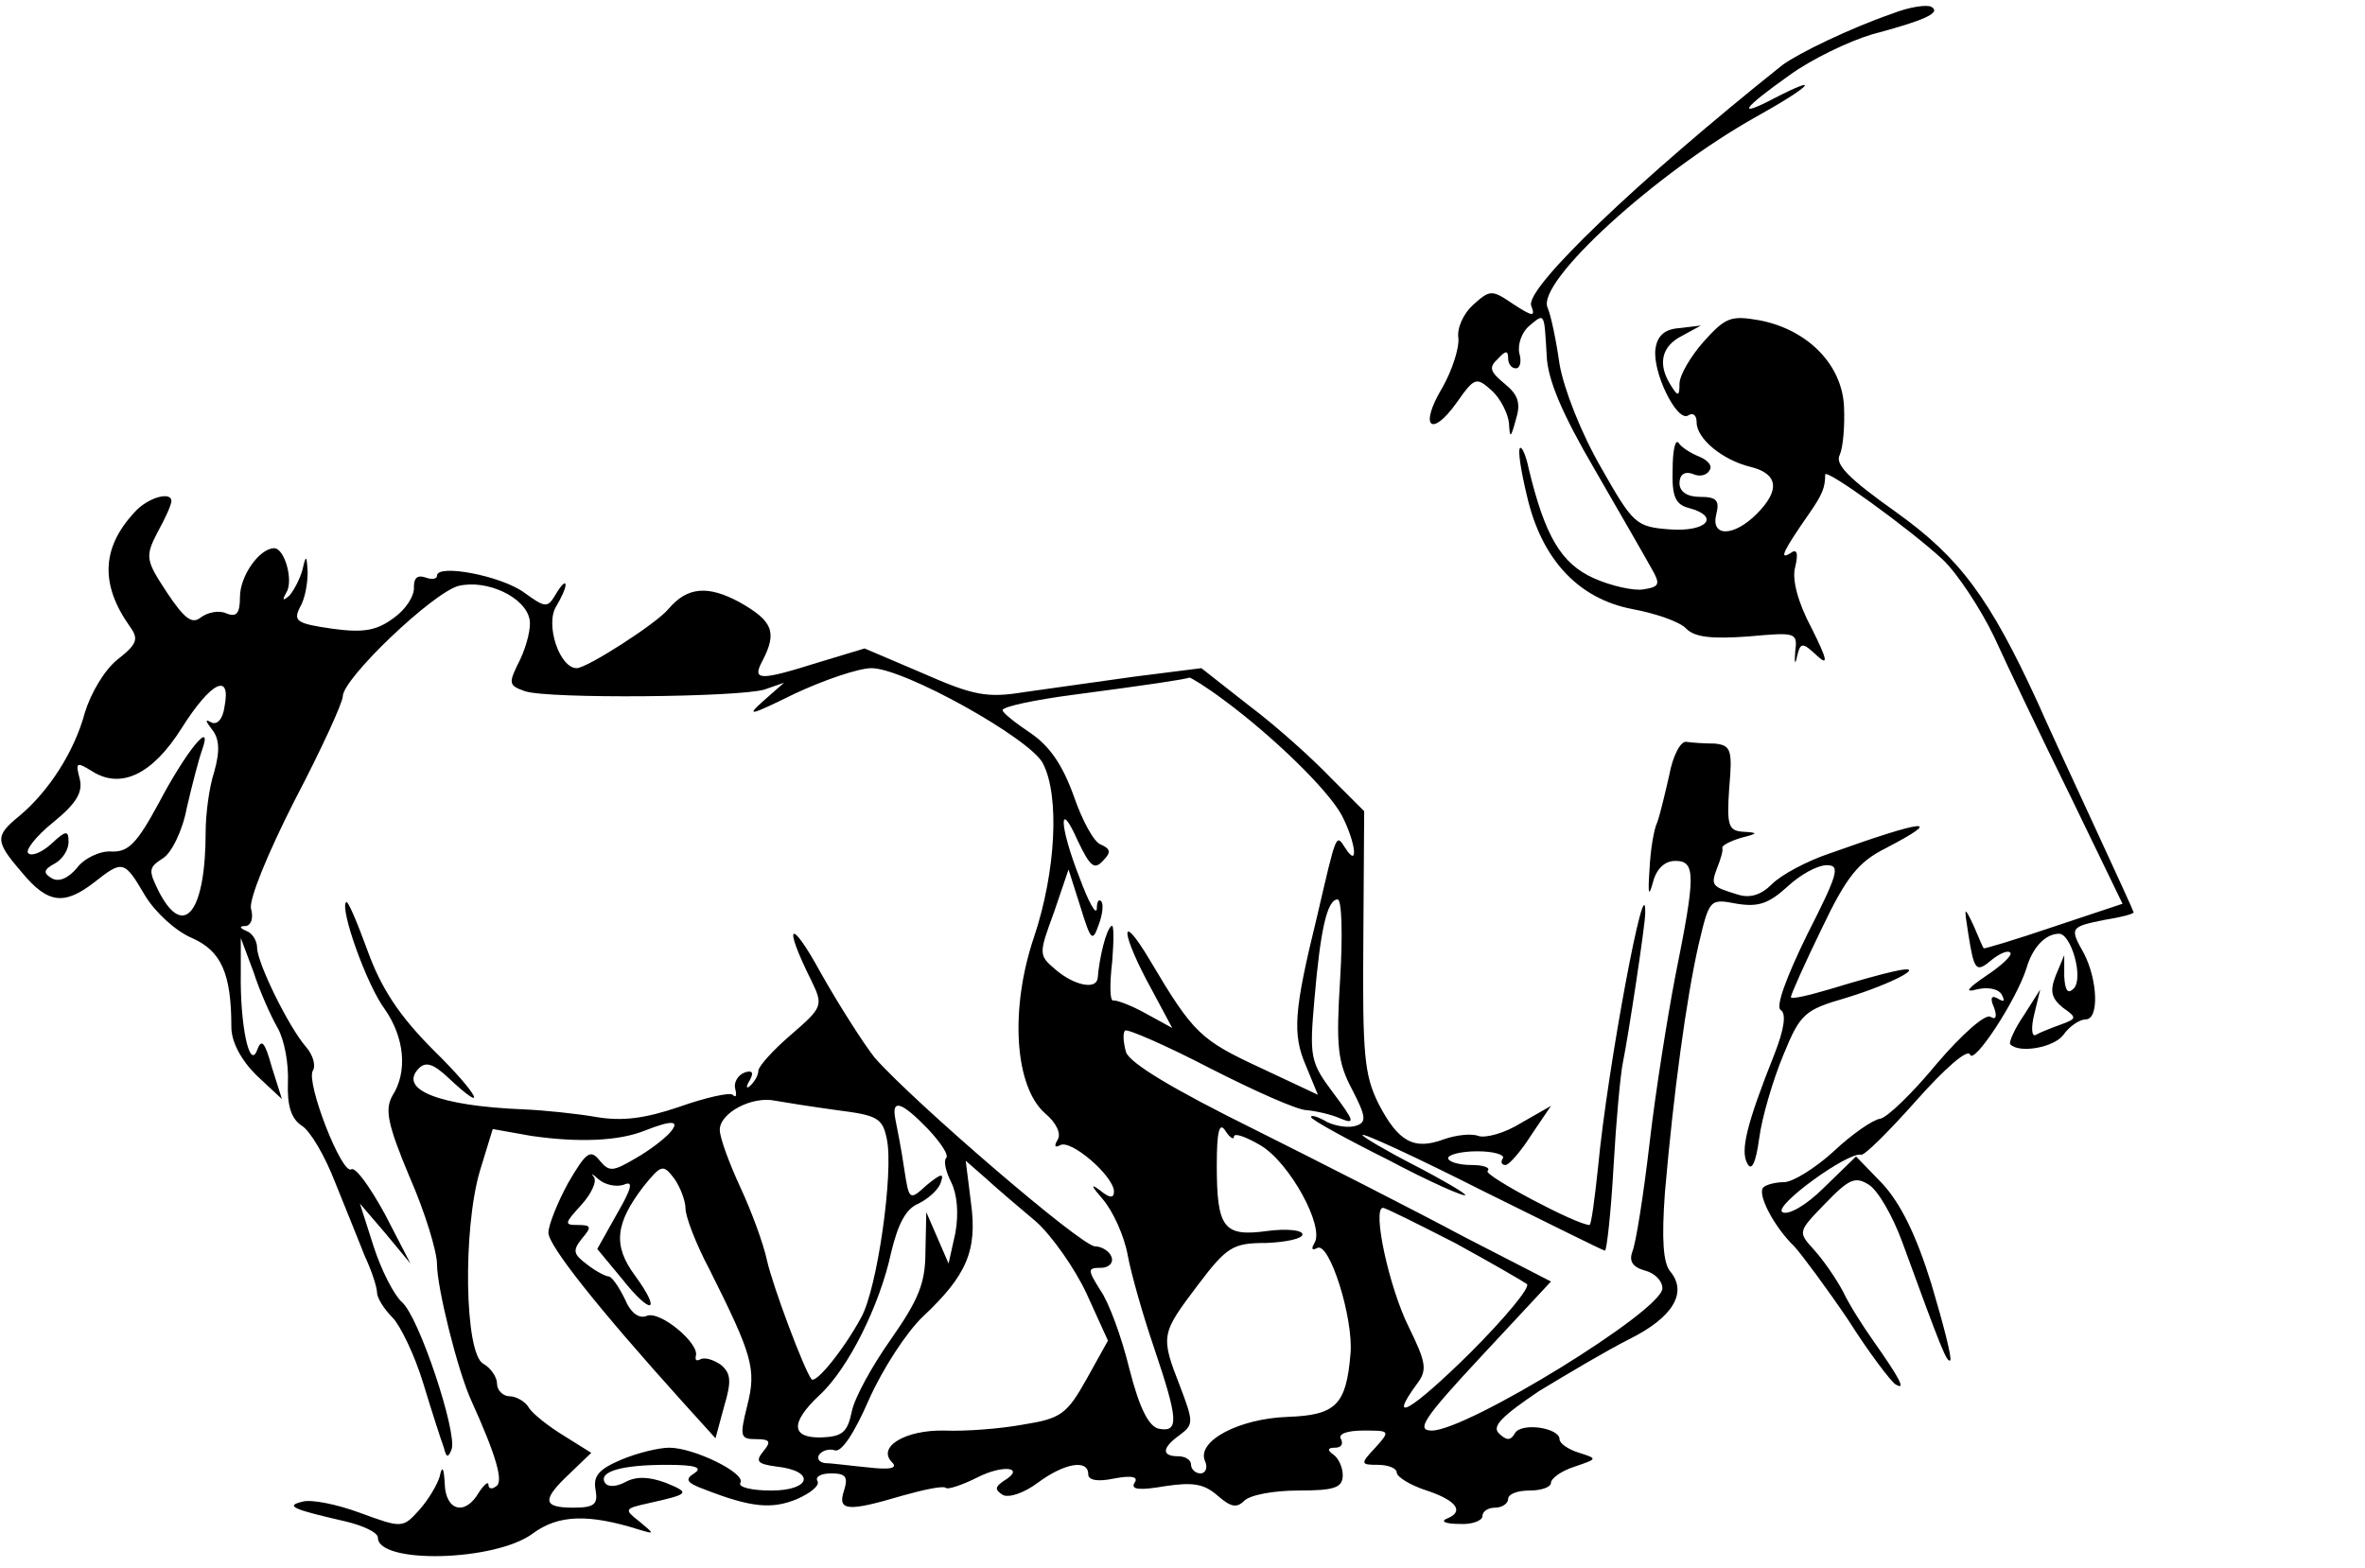 <?xml version="1.0" encoding="UTF-8" standalone="no"?>
<svg
   xmlns:dc="http://purl.org/dc/elements/1.1/"
   xmlns:cc="http://creativecommons.org/ns#"
   xmlns:rdf="http://www.w3.org/1999/02/22-rdf-syntax-ns#"
   xmlns:svg="http://www.w3.org/2000/svg"
   xmlns="http://www.w3.org/2000/svg"
   id="svg10"
   preserveAspectRatio="xMidYMid meet"
   viewBox="0 0 276 183"
   height="183pt"
   width="276pt"
   version="1.0">
  <defs
     id="defs14" />
  <g
     id="g8"
     stroke="none"
     fill="#000000"
     transform="translate(0,183) scale(0.1,-0.1)">
    <path
       id="path4"
       d="M2208 1814 c-49 -17 -109 -46 -128 -60 -168 -134 -301 -261 -293 -281 5 -13 2 -13 -21 2 -25 17 -27 17 -47 -1 -11 -10 -19 -27 -17 -39 1 -11 -7 -37 -19 -58 -27 -45 -13 -59 17 -17 21 30 23 30 41 14 10 -9 19 -27 20 -38 1 -18 2 -18 8 4 6 19 3 29 -13 42 -17 14 -19 19 -8 29 9 10 12 10 12 1 0 -7 4 -12 9 -12 5 0 7 8 4 18 -2 10 3 24 11 31 19 16 18 17 21 -34 1 -28 18 -68 56 -133 30 -52 60 -104 66 -115 11 -19 10 -22 -9 -25 -11 -2 -38 4 -58 13 -38 17 -57 49 -76 128 -3 15 -8 26 -10 24 -3 -2 1 -27 8 -56 17 -74 60 -120 123 -132 27 -5 56 -15 63 -23 10 -10 30 -12 72 -9 56 5 58 5 55 -18 -1 -13 0 -16 2 -6 4 17 6 18 23 2 14 -13 13 -6 -6 32 -16 30 -23 57 -19 71 4 17 2 22 -6 16 -13 -8 -8 3 22 46 16 23 19 31 19 46 0 8 98 -63 137 -99 17 -16 44 -57 60 -90 15 -33 55 -117 89 -186 l61 -126 -81 -27 c-44 -15 -81 -26 -81 -25 -1 1 -6 13 -12 27 -11 23 -11 22 -6 -10 7 -44 9 -46 28 -30 9 7 18 11 21 8 3 -3 -10 -15 -28 -27 -22 -15 -26 -20 -11 -16 12 3 25 1 29 -6 4 -8 3 -9 -4 -5 -8 5 -10 1 -5 -10 4 -11 2 -15 -4 -11 -6 4 -34 -21 -63 -55 -28 -34 -58 -63 -66 -64 -8 -1 -33 -18 -54 -38 -22 -20 -48 -36 -58 -36 -10 0 -21 -3 -24 -6 -8 -7 12 -46 36 -69 9 -10 38 -49 63 -86 24 -38 50 -72 55 -75 13 -8 5 7 -26 51 -12 17 -28 42 -35 57 -8 15 -23 37 -34 49 -19 21 -19 21 13 54 28 29 35 32 51 22 11 -7 28 -37 39 -67 46 -126 52 -141 56 -138 2 3 -8 42 -22 89 -18 58 -36 94 -57 117 l-31 32 -37 -36 c-21 -21 -42 -33 -49 -29 -11 7 77 71 92 67 4 -1 33 28 65 64 32 36 59 60 62 53 4 -13 54 63 66 101 7 24 22 40 38 40 14 0 29 -52 17 -64 -7 -7 -10 -2 -11 14 l0 25 -10 -24 c-7 -18 -5 -26 8 -37 17 -12 17 -13 -2 -20 -11 -4 -24 -9 -29 -12 -5 -3 -6 8 -2 24 l7 29 -19 -30 c-11 -16 -18 -32 -16 -34 10 -11 51 -4 62 11 7 10 19 18 26 18 16 0 14 46 -2 77 -17 30 -16 31 23 39 19 3 35 7 35 9 0 1 -21 47 -46 101 -25 54 -55 119 -66 144 -56 122 -91 169 -165 222 -55 39 -72 56 -66 67 4 9 6 34 5 56 -2 49 -42 90 -98 101 -34 6 -40 4 -66 -25 -15 -17 -28 -39 -28 -49 0 -15 -2 -15 -10 -2 -16 25 -11 46 13 58 l22 12 -25 -3 c-17 -1 -26 -9 -28 -24 -4 -27 25 -86 38 -78 6 4 10 0 10 -8 0 -19 30 -44 63 -52 32 -8 35 -27 7 -55 -27 -27 -54 -27 -47 0 4 16 0 20 -19 20 -15 0 -24 6 -24 16 0 10 6 14 15 11 8 -4 17 -2 20 4 4 5 -2 12 -12 16 -10 4 -21 11 -24 16 -4 5 -7 -9 -7 -31 -1 -31 3 -41 19 -45 37 -10 21 -28 -22 -25 -40 3 -43 6 -81 73 -23 40 -43 91 -48 120 -4 28 -10 57 -14 66 -13 30 126 157 244 223 63 35 78 51 20 21 -44 -23 -37 -12 18 27 26 19 70 40 97 48 60 16 81 25 69 32 -5 3 -26 0 -46 -8z" />
    <path
       id="path6"
       d="M157 1232 c-39 -42 -40 -85 -5 -134 10 -14 8 -20 -15 -38 -15 -12 -31 -39 -38 -62 -12 -45 -42 -92 -77 -121 -28 -23 -28 -29 4 -66 30 -36 49 -38 84 -11 33 26 35 26 59 -15 12 -20 36 -42 55 -50 34 -15 46 -41 46 -104 0 -17 11 -38 29 -56 l30 -28 -12 38 c-8 29 -12 33 -17 19 -9 -24 -20 31 -19 90 l0 41 15 -40 c7 -22 20 -51 28 -65 8 -14 13 -42 12 -64 -1 -27 4 -42 16 -50 10 -6 27 -35 39 -66 12 -30 28 -69 35 -87 8 -17 14 -36 14 -42 0 -6 8 -19 18 -29 9 -9 26 -44 36 -77 10 -33 21 -67 24 -75 3 -12 5 -12 9 -2 7 19 -38 155 -58 172 -9 8 -24 37 -33 65 l-16 50 30 -35 29 -35 -30 58 c-17 31 -34 55 -39 52 -11 -7 -53 101 -45 115 4 6 0 19 -8 28 -20 23 -57 98 -57 116 0 8 -6 17 -12 19 -9 4 -9 6 -1 6 6 1 9 9 6 20 -3 10 19 64 51 127 31 59 56 114 56 121 0 21 105 121 135 129 33 8 78 -13 83 -39 2 -9 -3 -30 -11 -47 -14 -28 -14 -30 6 -37 28 -9 248 -7 279 2 l23 8 -25 -22 c-20 -18 -14 -16 37 9 34 16 75 30 90 30 38 0 185 -82 200 -111 20 -38 15 -127 -10 -202 -29 -85 -23 -176 13 -207 13 -11 19 -24 14 -31 -4 -7 -3 -9 3 -6 12 8 63 -36 63 -54 0 -8 -5 -8 -17 2 -11 8 -9 4 4 -11 12 -14 25 -43 29 -65 4 -22 18 -71 31 -109 28 -83 29 -98 6 -94 -12 2 -23 23 -35 70 -9 37 -24 78 -34 92 -15 24 -15 26 1 26 9 0 15 6 12 13 -2 6 -11 12 -19 12 -16 0 -211 168 -257 220 -12 15 -41 60 -63 99 -36 66 -45 59 -11 -9 14 -29 13 -31 -24 -63 -21 -18 -38 -37 -38 -42 0 -5 -4 -12 -9 -17 -5 -5 -6 -2 -1 6 5 9 3 12 -6 9 -8 -3 -13 -12 -11 -19 2 -8 1 -11 -3 -7 -3 3 -31 -3 -62 -14 -41 -14 -67 -17 -97 -12 -23 4 -61 8 -86 9 -97 4 -146 23 -121 48 8 8 17 5 34 -11 49 -46 35 -19 -17 32 -40 40 -61 72 -77 116 -12 33 -23 59 -25 57 -8 -7 24 -97 45 -125 23 -33 27 -73 9 -101 -9 -16 -6 -33 20 -95 18 -41 32 -87 32 -102 0 -27 24 -124 40 -159 29 -64 38 -95 29 -100 -5 -4 -9 -3 -9 2 0 4 -5 0 -11 -9 -16 -28 -39 -22 -40 10 -1 19 -3 22 -6 8 -3 -10 -14 -28 -24 -39 -19 -21 -20 -21 -69 -3 -27 10 -57 16 -67 13 -21 -5 -11 -9 50 -23 21 -5 38 -13 38 -19 0 -31 137 -28 181 5 30 22 65 23 125 4 17 -5 17 -5 -1 10 -18 14 -17 15 10 21 49 11 50 12 21 24 -19 7 -34 8 -47 1 -11 -6 -21 -6 -24 -1 -8 13 19 21 72 21 33 0 43 -3 32 -10 -11 -7 -9 -11 13 -19 54 -21 78 -23 107 -11 16 7 27 16 24 21 -3 5 4 9 16 9 17 0 20 -4 15 -20 -8 -24 4 -25 68 -6 25 7 48 12 51 9 2 -2 18 3 36 12 31 16 58 12 31 -4 -10 -7 -10 -10 -1 -16 7 -4 25 2 41 14 31 23 59 28 59 10 0 -7 11 -9 30 -5 21 4 29 2 24 -5 -5 -8 6 -9 35 -4 33 5 46 3 62 -11 15 -13 22 -15 31 -6 7 7 35 12 63 12 42 0 52 3 52 18 0 9 -5 20 -11 24 -7 5 -7 8 2 8 7 0 10 4 7 10 -4 6 7 10 26 10 31 0 32 0 14 -20 -18 -19 -17 -20 3 -20 12 0 22 -4 22 -9 0 -5 16 -15 35 -21 36 -12 44 -25 23 -33 -7 -3 -1 -6 15 -6 15 -1 27 4 27 9 0 6 7 10 15 10 8 0 15 5 15 10 0 6 11 10 25 10 14 0 25 4 25 9 0 5 12 14 28 19 26 9 27 9 5 16 -13 4 -23 11 -23 16 0 13 -44 20 -52 7 -5 -9 -10 -9 -19 0 -8 8 4 20 47 49 33 20 80 48 106 61 50 25 68 54 47 79 -8 10 -10 37 -6 92 10 116 25 226 39 288 13 55 13 55 45 49 25 -4 37 0 59 20 15 14 35 25 46 25 16 0 13 -10 -23 -81 -24 -49 -37 -84 -31 -88 7 -4 4 -23 -7 -51 -33 -83 -40 -113 -32 -128 5 -10 10 0 14 29 3 24 16 68 28 97 20 49 25 53 73 67 56 17 100 41 56 31 -14 -3 -46 -12 -72 -20 -27 -8 -48 -13 -48 -10 0 3 16 39 36 80 29 61 43 78 75 94 69 36 47 34 -65 -6 -27 -9 -57 -25 -68 -36 -13 -13 -26 -17 -41 -12 -29 9 -31 10 -23 31 4 10 7 20 6 23 -1 3 9 8 22 12 20 5 20 6 3 7 -18 1 -20 7 -17 51 4 45 2 50 -17 52 -12 0 -26 1 -33 2 -7 1 -16 -17 -20 -39 -5 -22 -11 -47 -14 -55 -4 -8 -8 -33 -9 -55 -2 -29 -1 -33 4 -15 4 16 14 25 26 25 24 0 24 -16 0 -135 -9 -47 -23 -134 -30 -195 -7 -60 -16 -117 -20 -126 -4 -11 0 -18 14 -22 12 -3 21 -12 21 -21 0 -26 -228 -166 -269 -166 -19 0 -10 14 58 87 l81 87 -103 53 c-56 30 -166 86 -244 125 -93 46 -145 77 -149 90 -3 11 -4 22 -1 25 3 2 47 -17 99 -44 51 -26 102 -49 113 -49 11 -1 29 -5 40 -10 17 -7 15 -2 -9 30 -27 36 -28 42 -22 110 7 82 15 116 27 116 5 0 6 -42 3 -92 -5 -80 -3 -98 14 -130 16 -31 17 -38 5 -42 -8 -3 -23 -1 -34 4 -10 6 -19 9 -19 6 0 -3 40 -25 90 -50 49 -26 90 -44 90 -41 0 2 -27 18 -60 35 -33 17 -60 33 -60 35 0 3 63 -26 140 -65 77 -38 141 -70 143 -70 2 0 7 44 10 98 3 53 8 108 11 122 6 29 26 160 26 174 1 60 -44 -180 -55 -296 -4 -38 -8 -68 -10 -68 -15 0 -124 58 -119 63 4 4 -5 7 -19 7 -15 0 -27 4 -27 8 0 4 15 8 34 8 19 0 32 -4 30 -8 -3 -4 -2 -8 3 -8 4 0 18 16 30 35 l23 34 -35 -20 c-19 -12 -42 -18 -50 -15 -8 3 -26 1 -40 -4 -35 -13 -53 -3 -76 41 -17 34 -19 58 -18 190 l1 152 -39 39 c-21 22 -63 60 -95 84 l-56 44 -79 -10 c-43 -6 -100 -14 -128 -18 -43 -7 -59 -4 -118 22 l-68 29 -53 -16 c-70 -22 -79 -22 -66 2 17 33 12 46 -27 68 -37 20 -61 18 -83 -8 -14 -17 -95 -69 -107 -69 -20 0 -37 51 -24 72 6 10 11 21 11 25 0 5 -5 0 -11 -10 -10 -17 -12 -17 -37 1 -27 20 -102 34 -102 20 0 -4 -6 -5 -14 -2 -9 3 -13 -1 -13 -11 1 -10 -9 -26 -23 -36 -20 -15 -35 -18 -72 -13 -42 6 -46 9 -38 25 6 10 9 28 9 41 -1 20 -2 21 -6 3 -3 -11 -10 -24 -15 -30 -8 -7 -9 -6 -4 3 9 14 -2 52 -14 52 -17 0 -40 -32 -40 -57 0 -19 -4 -24 -16 -19 -9 4 -22 1 -30 -5 -10 -8 -19 -1 -39 29 -25 38 -26 42 -11 71 9 16 16 32 16 36 0 12 -28 4 -43 -13z m1271 -219 c57 -42 122 -105 138 -135 16 -31 20 -63 4 -38 -11 17 -10 19 -33 -80 -27 -110 -29 -137 -13 -174 l14 -34 -66 31 c-71 33 -79 40 -130 126 -37 62 -34 31 3 -36 l23 -43 -31 17 c-18 10 -35 16 -38 15 -4 0 -4 20 -1 46 2 26 2 44 -1 41 -6 -4 -14 -36 -16 -61 -2 -14 -28 -8 -49 10 -20 17 -20 18 -2 67 l17 50 14 -44 c12 -39 14 -41 21 -21 5 13 6 25 3 28 -3 3 -5 -1 -5 -9 -1 -8 -10 9 -20 36 -24 61 -25 95 -2 43 14 -29 19 -34 29 -23 10 10 9 14 -2 19 -8 2 -22 28 -32 57 -13 36 -28 58 -50 73 -18 12 -33 24 -33 27 0 4 37 12 83 18 91 12 130 18 135 20 2 0 20 -11 40 -26z m-1166 -8 c-2 -15 -9 -22 -16 -18 -7 4 -6 1 1 -8 9 -11 10 -25 3 -50 -6 -18 -10 -50 -10 -70 0 -93 -25 -126 -54 -71 -13 26 -13 29 4 40 10 6 23 32 28 59 6 26 14 57 18 68 13 37 -19 -2 -51 -63 -25 -46 -35 -57 -55 -56 -13 1 -32 -8 -40 -19 -11 -13 -22 -17 -30 -12 -10 6 -9 10 4 17 9 5 16 16 16 25 0 14 -3 14 -20 -2 -11 -10 -23 -15 -27 -11 -4 3 9 20 29 36 27 22 35 35 31 51 -5 19 -4 20 14 9 34 -22 71 -4 105 50 34 54 58 66 50 25z m715 -471 c47 -6 53 -9 58 -34 8 -38 -11 -174 -30 -208 -20 -37 -53 -78 -58 -72 -9 12 -45 108 -52 139 -4 19 -18 57 -31 85 -13 28 -24 58 -24 67 0 20 38 40 65 34 11 -2 43 -7 72 -11z m106 -22 c15 -16 25 -31 21 -34 -3 -4 0 -16 6 -28 7 -14 9 -36 5 -59 l-8 -36 -13 30 -13 30 -1 -46 c0 -37 -8 -56 -40 -102 -22 -31 -43 -69 -46 -85 -5 -24 -11 -29 -35 -30 -36 -1 -37 17 -3 49 34 31 71 106 84 167 8 33 17 51 32 57 12 6 24 17 26 25 4 11 0 10 -16 -3 -21 -19 -21 -19 -27 20 -3 21 -8 46 -10 56 -5 25 7 21 38 -11z m-301 -4 c-6 -7 -24 -21 -40 -30 -27 -16 -31 -16 -42 -3 -11 14 -16 10 -37 -26 -12 -22 -23 -49 -23 -58 0 -15 57 -87 157 -198 l38 -42 10 37 c9 30 8 39 -4 49 -9 6 -19 9 -24 6 -4 -2 -6 -1 -5 4 5 14 -41 53 -57 47 -9 -4 -19 3 -26 20 -7 14 -15 26 -19 26 -3 0 -15 6 -25 14 -16 12 -17 16 -6 30 12 14 11 16 -5 16 -16 0 -15 2 4 23 12 13 19 28 15 33 -4 5 -2 4 6 -3 7 -6 20 -9 29 -6 11 5 10 -3 -8 -34 l-23 -41 29 -35 c34 -43 47 -40 15 4 -26 35 -23 61 10 104 21 26 23 26 36 9 7 -10 13 -26 13 -35 0 -9 12 -41 28 -71 50 -100 55 -116 44 -159 -9 -36 -8 -39 10 -39 17 0 18 -3 9 -14 -10 -12 -7 -15 15 -18 46 -5 41 -28 -6 -28 -23 0 -39 4 -36 9 7 11 -54 41 -83 41 -12 0 -37 -6 -56 -14 -26 -11 -33 -19 -30 -35 3 -17 -1 -21 -26 -21 -36 0 -37 9 -4 40 l25 24 -32 20 c-18 11 -37 26 -41 33 -4 7 -15 13 -22 13 -8 0 -15 7 -15 15 0 7 -7 18 -16 23 -22 12 -24 157 -4 225 l15 49 45 -8 c55 -8 102 -6 132 6 33 13 42 12 30 -2z m658 -5 c0 5 14 0 31 -10 34 -20 75 -95 63 -114 -4 -7 -3 -9 3 -6 14 9 43 -82 39 -124 -5 -59 -17 -71 -73 -73 -57 -2 -106 -28 -97 -51 4 -8 1 -15 -5 -15 -6 0 -11 5 -11 10 0 6 -7 10 -15 10 -20 0 -19 10 2 25 16 12 16 15 0 57 -23 59 -22 61 21 118 34 45 41 49 80 49 23 1 42 5 42 10 0 5 -18 7 -41 4 -51 -7 -59 3 -59 77 0 39 3 51 10 40 5 -8 10 -11 10 -7z m-231 -99 c18 -16 45 -54 59 -84 l25 -55 -25 -45 c-23 -41 -30 -46 -74 -53 -27 -5 -68 -8 -92 -7 -45 1 -79 -19 -61 -37 7 -7 -2 -9 -28 -6 -21 2 -43 5 -50 5 -7 1 -10 5 -7 10 4 5 12 7 18 5 8 -3 23 20 40 59 16 36 44 79 63 97 51 48 64 77 56 134 l-6 48 24 -21 c13 -12 39 -34 58 -50z m489 -25 c42 -23 80 -45 84 -48 4 -4 -26 -40 -67 -81 -68 -67 -97 -84 -61 -35 12 16 10 25 -10 66 -23 46 -43 139 -30 139 3 0 41 -19 84 -41z" />
  </g>
</svg>
